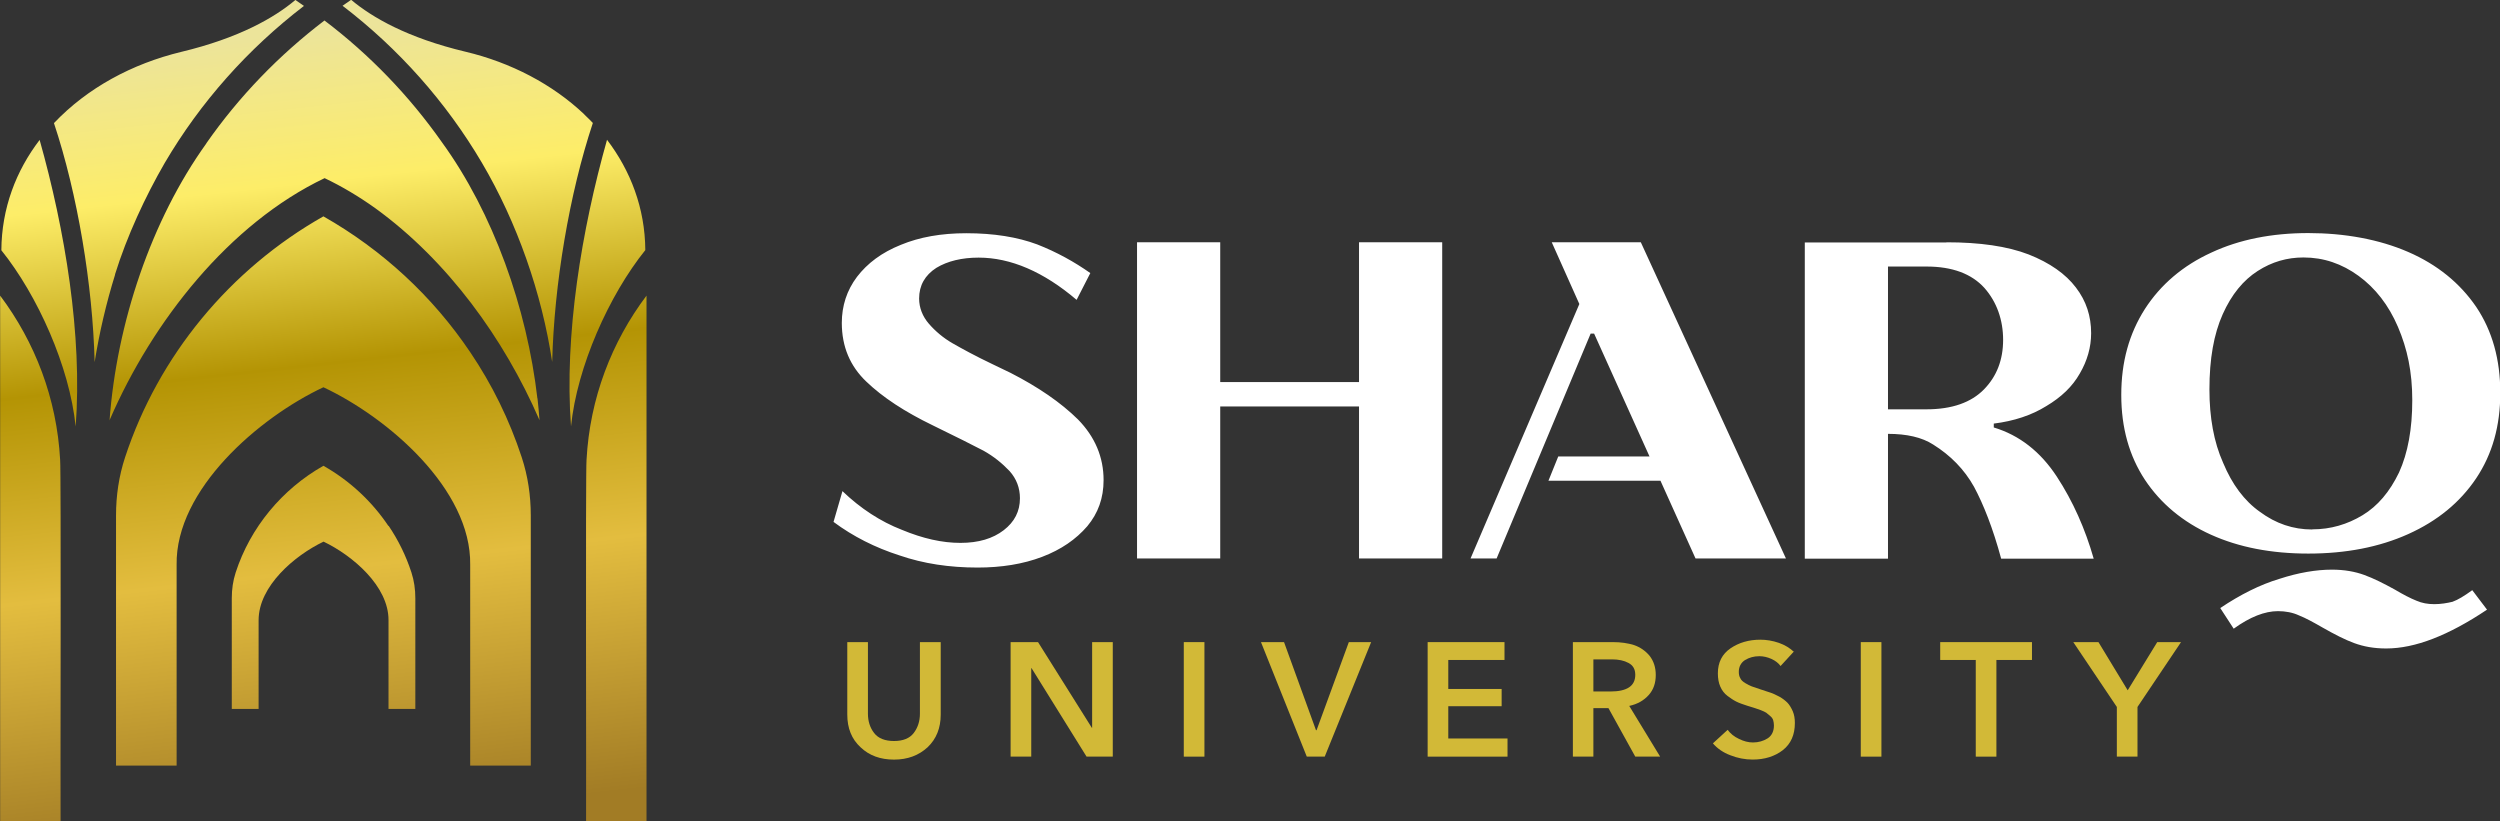 <svg width="210" height="69" viewBox="0 0 210 69" fill="none" xmlns="http://www.w3.org/2000/svg">
<rect x="0" y="0" width="210" height="69" fill="#333333" stroke="none"/>
<g clip-path="url(#clip0_3_680)">
<path fill-rule="evenodd" clip-rule="evenodd" d="M37.103 11.915C37.103 11.915 37.103 11.915 37.103 11.928C37.103 11.928 37.103 11.928 37.103 11.915ZM0 68.997H5.089C5.064 67.06 5.14 39.588 5.051 38.626C4.772 33.466 2.937 28.731 0.013 24.833V68.997H0ZM49.218 68.997H54.307V24.833C51.37 28.731 49.547 33.466 49.269 38.626C49.18 39.525 49.256 67.148 49.231 68.997H49.218ZM49.092 9.629C49.332 9.854 49.573 10.091 49.8 10.329C47.813 16.313 46.547 23.909 46.383 30.405C45.509 24.608 43.433 18.687 40.483 13.677C40.509 13.689 40.521 13.702 40.483 13.677C37.471 8.567 33.483 4.082 28.774 0.484C29.014 0.322 29.255 0.159 29.495 -0.016C31.268 1.471 34.23 3.183 39.104 4.345C42.889 5.244 46.408 7.068 49.092 9.617V9.629ZM54.206 21.01C51.168 24.783 48.471 30.805 47.965 35.815C47.383 28.144 48.864 19.286 50.99 11.741C52.965 14.339 54.181 17.475 54.206 21.01ZM32.622 44.173C31.23 42.099 29.356 40.362 27.166 39.126C23.685 41.099 21.027 44.31 19.799 48.083C19.571 48.783 19.47 49.508 19.47 50.245V59.552H21.723V52.094C21.723 49.233 24.748 46.659 27.179 45.497C29.609 46.659 32.648 49.233 32.635 52.094V59.552H34.888V50.245C34.888 49.508 34.787 48.783 34.559 48.083C34.103 46.684 33.458 45.372 32.648 44.173H32.622ZM39.496 29.581C36.344 24.896 32.116 20.985 27.166 18.174C19.305 22.622 13.305 29.893 10.507 38.413C9.988 39.988 9.747 41.637 9.747 43.286V64.312H14.836V47.446C14.735 41.112 21.761 35.065 27.166 32.529C32.572 35.065 39.597 41.087 39.496 47.446V64.312H44.585V43.286C44.585 41.637 44.344 39.988 43.825 38.413C42.787 35.253 41.332 32.292 39.496 29.581ZM9.671 23.059C8.925 25.458 8.342 27.957 7.95 30.418C7.785 23.921 6.519 16.313 4.532 10.341C7.342 7.38 11.102 5.356 15.229 4.357C20.077 3.195 23.052 1.484 24.812 -0.003C25.052 0.159 25.293 0.322 25.533 0.497C20.824 4.107 16.837 8.58 13.836 13.689C13.849 13.689 13.862 13.664 13.836 13.689C12.203 16.513 10.659 19.836 9.659 23.059H9.671ZM45.155 33.466C45.155 33.466 45.155 33.504 45.155 33.516C45.218 34.116 45.281 34.715 45.319 35.303C45.319 35.278 45.294 35.253 45.294 35.24C42.344 28.456 37.61 21.898 31.521 17.487C30.154 16.513 28.736 15.663 27.267 14.964C19.254 18.787 12.811 26.982 9.228 35.24C9.228 35.265 9.203 35.29 9.203 35.315C9.798 27.157 12.71 18.487 17.33 12.053C17.33 12.053 17.33 12.053 17.33 12.04C20.077 8.105 23.432 4.632 27.255 1.721C31.052 4.594 34.382 8.055 37.116 11.94C37.116 11.94 37.116 11.94 37.116 11.953C37.116 11.953 37.116 11.953 37.116 11.94C41.433 17.887 44.269 25.883 45.142 33.479L45.155 33.466ZM0.114 21.023C0.139 17.487 1.342 14.352 3.329 11.753C5.456 19.299 6.937 28.169 6.355 35.827C5.848 30.805 3.152 24.796 0.114 21.023Z" fill="url(#paint0_linear_3_680)"/>
<path fill-rule="evenodd" clip-rule="evenodd" d="M70.75 41.241C72.282 42.715 73.978 43.815 75.75 44.502C77.522 45.239 79.143 45.602 80.674 45.602C82.206 45.602 83.396 45.239 84.308 44.54C85.219 43.84 85.675 42.953 85.675 41.853C85.675 40.992 85.384 40.217 84.801 39.567C84.181 38.918 83.485 38.343 82.611 37.856C81.738 37.406 80.295 36.669 78.358 35.732C76.003 34.595 74.142 33.371 72.775 32.059C71.408 30.759 70.712 29.123 70.712 27.124C70.712 25.7 71.13 24.388 71.99 23.251C72.864 22.114 74.054 21.215 75.674 20.565C77.244 19.915 79.067 19.591 81.168 19.591C83.485 19.591 85.472 19.915 87.118 20.528C88.776 21.177 90.257 22.002 91.587 22.939L90.435 25.188C87.662 22.826 84.89 21.64 82.206 21.64C80.801 21.64 79.599 21.927 78.649 22.502C77.7 23.114 77.206 23.976 77.206 25.075C77.206 25.85 77.497 26.587 78.029 27.199C78.56 27.811 79.231 28.386 80.016 28.836C80.801 29.285 81.915 29.898 83.358 30.585L84.89 31.322C87.207 32.509 89.105 33.808 90.549 35.232C91.992 36.706 92.701 38.418 92.701 40.329C92.701 41.841 92.245 43.103 91.333 44.202C90.384 45.302 89.143 46.164 87.536 46.776C85.928 47.388 84.105 47.675 82.118 47.675C79.763 47.675 77.573 47.35 75.548 46.651C73.522 46.001 71.661 45.064 70.016 43.84L70.763 41.266L70.75 41.241ZM95.511 20.353H102.499V32.096H114.158V20.353H121.145V46.913H114.158V34.145H102.499V46.913H95.511V20.353ZM150.033 46.913H142.425L133.906 28.023H133.614L125.715 46.913H123.525L132.665 25.537L130.348 20.353H137.83L150.02 46.913H150.033ZM138.56 38.343H130.893L130.07 40.379H139.478L138.56 38.343ZM158.591 34.383H161.819C163.971 34.383 165.578 33.808 166.654 32.709C167.73 31.609 168.262 30.222 168.262 28.548C168.262 26.874 167.73 25.363 166.692 24.188C165.616 23.001 164.009 22.389 161.819 22.389H158.591V34.383ZM163.515 20.353C166.287 20.353 168.604 20.677 170.414 21.377C172.186 22.077 173.516 23.014 174.376 24.151C175.25 25.288 175.655 26.562 175.655 27.986C175.655 29.173 175.326 30.31 174.705 31.372C174.085 32.471 173.136 33.371 171.895 34.108C170.655 34.882 169.174 35.37 167.477 35.582V35.907C169.629 36.556 171.401 37.943 172.769 40.029C174.136 42.116 175.161 44.44 175.87 46.926H168.097C167.401 44.352 166.604 42.353 165.819 40.892C164.996 39.417 163.831 38.243 162.388 37.343C161.439 36.731 160.16 36.444 158.591 36.444V46.926H151.603V20.365H163.502L163.515 20.353ZM193.897 46.501C190.795 46.501 188.073 45.976 185.719 44.914C183.364 43.852 181.503 42.303 180.174 40.304C178.858 38.305 178.187 35.944 178.187 33.171C178.187 30.397 178.845 28.036 180.174 25.95C181.491 23.913 183.352 22.314 185.757 21.215C188.111 20.115 190.846 19.578 193.897 19.578C196.947 19.578 199.846 20.103 202.289 21.165C204.733 22.227 206.631 23.776 207.999 25.775C209.366 27.811 210.024 30.222 210.024 32.996C210.024 35.769 209.366 38.13 207.999 40.179C206.631 42.216 204.733 43.765 202.289 44.864C199.846 45.964 197.036 46.501 193.897 46.501ZM186.504 51.074C188.2 49.937 189.846 49.112 191.466 48.625C193.074 48.1 194.567 47.85 195.884 47.85C196.922 47.85 197.821 48.013 198.606 48.3C199.391 48.587 200.213 49 201.163 49.524C201.859 49.937 202.479 50.261 202.986 50.461C203.441 50.661 203.935 50.749 204.479 50.749C205.024 50.749 205.555 50.661 206.011 50.549C206.467 50.386 206.999 50.062 207.67 49.574L208.91 51.211C205.682 53.372 202.872 54.472 200.441 54.472C199.403 54.472 198.542 54.309 197.757 54.022C196.973 53.735 196.099 53.285 195.112 52.723C194.327 52.273 193.669 51.911 193.124 51.698C192.593 51.448 191.972 51.336 191.352 51.336C190.238 51.336 188.997 51.823 187.63 52.81L186.516 51.099L186.504 51.074ZM194.238 44.465C195.77 44.465 197.175 44.052 198.454 43.278C199.732 42.503 200.732 41.316 201.517 39.692C202.264 38.056 202.631 36.019 202.631 33.62C202.631 31.222 202.213 29.298 201.429 27.461C200.644 25.625 199.53 24.201 198.125 23.176C196.719 22.152 195.188 21.627 193.491 21.627C192.124 21.627 190.846 21.989 189.643 22.764C188.44 23.538 187.453 24.725 186.706 26.399C185.959 28.073 185.592 30.147 185.592 32.721C185.592 35.045 185.959 37.131 186.744 38.88C187.491 40.679 188.516 42.066 189.846 43.003C191.162 43.977 192.618 44.477 194.226 44.477L194.238 44.465Z" fill="white"/>
<path fill-rule="evenodd" clip-rule="evenodd" d="M79.02 53.938V60.022C79.02 61.159 78.653 62.071 77.919 62.77C77.172 63.457 76.236 63.807 75.096 63.807C73.957 63.807 73.02 63.47 72.286 62.77C71.539 62.083 71.172 61.171 71.172 60.022V53.938H72.906V59.947C72.906 60.584 73.083 61.134 73.425 61.571C73.767 62.021 74.337 62.245 75.096 62.245C75.856 62.245 76.413 62.021 76.754 61.571C77.096 61.121 77.273 60.584 77.273 59.947V53.938H79.008H79.02Z" fill="#D2B937"/>
<path fill-rule="evenodd" clip-rule="evenodd" d="M84.891 63.557V53.938H87.195L91.714 61.134H91.739V53.938H93.473V63.557H91.271L86.65 56.124H86.625V63.557H84.891Z" fill="#D2B937"/>
<path d="M101.172 53.938H99.438V63.557H101.172V53.938Z" fill="#D2B937"/>
<path fill-rule="evenodd" clip-rule="evenodd" d="M109.77 63.557L105.922 53.938H107.859L110.542 61.334H110.593L113.302 53.938H115.176L111.277 63.557H109.77Z" fill="#D2B937"/>
<path fill-rule="evenodd" clip-rule="evenodd" d="M119.922 63.557V53.938H126.378V55.437H121.656V57.873H126.137V59.322H121.656V62.033H126.631V63.557H119.922Z" fill="#D2B937"/>
<path fill-rule="evenodd" clip-rule="evenodd" d="M132.122 63.557V53.938H135.502C136.148 53.938 136.743 54.025 137.262 54.187C137.768 54.362 138.211 54.662 138.565 55.087C138.907 55.524 139.084 56.061 139.084 56.699C139.084 57.373 138.895 57.935 138.49 58.385C138.084 58.835 137.553 59.147 136.856 59.297L139.452 63.557H137.363L135.11 59.484H133.844V63.557H132.109H132.122ZM133.856 58.085H135.274C136.667 58.085 137.363 57.623 137.363 56.686C137.363 56.211 137.173 55.886 136.793 55.687C136.426 55.487 135.958 55.387 135.413 55.387H133.844V58.085H133.856Z" fill="#D2B937"/>
<path fill-rule="evenodd" clip-rule="evenodd" d="M150.693 54.721L149.567 55.946C149.389 55.696 149.124 55.496 148.794 55.346C148.453 55.196 148.124 55.121 147.782 55.121C147.326 55.121 146.934 55.234 146.579 55.446C146.237 55.671 146.06 56.008 146.06 56.433C146.06 56.645 146.098 56.833 146.187 56.97C146.25 57.12 146.389 57.258 146.604 57.382C146.794 57.507 146.972 57.582 147.149 57.657C147.326 57.72 147.579 57.807 147.921 57.92C148.237 58.02 148.516 58.107 148.719 58.182C148.921 58.244 149.174 58.369 149.465 58.519C149.757 58.682 149.972 58.857 150.149 59.032C150.314 59.206 150.465 59.456 150.592 59.744C150.719 60.043 150.769 60.368 150.769 60.731C150.769 61.718 150.44 62.467 149.769 63.004C149.098 63.529 148.238 63.804 147.225 63.804C146.579 63.804 145.946 63.679 145.351 63.442C144.744 63.217 144.25 62.867 143.883 62.442L145.123 61.305C145.351 61.618 145.668 61.88 146.073 62.067C146.478 62.267 146.858 62.367 147.25 62.367C147.718 62.367 148.136 62.242 148.491 62.017C148.832 61.792 149.01 61.418 149.01 60.943C149.01 60.781 148.984 60.631 148.946 60.493C148.908 60.368 148.82 60.243 148.693 60.143C148.567 60.043 148.465 59.944 148.364 59.868C148.263 59.806 148.111 59.731 147.883 59.644C147.655 59.556 147.465 59.506 147.377 59.469C147.275 59.431 147.073 59.369 146.769 59.281C146.427 59.169 146.123 59.069 145.87 58.944C145.617 58.819 145.377 58.657 145.111 58.457C144.845 58.257 144.642 57.995 144.503 57.67C144.364 57.357 144.301 56.983 144.301 56.558C144.301 55.646 144.655 54.946 145.364 54.459C146.06 53.984 146.896 53.734 147.87 53.734C148.377 53.734 148.908 53.822 149.415 53.997C149.921 54.172 150.352 54.434 150.706 54.771L150.693 54.721Z" fill="#D2B937"/>
<path d="M158.039 53.938H156.305V63.557H158.039V53.938Z" fill="#D2B937"/>
<path fill-rule="evenodd" clip-rule="evenodd" d="M165.964 63.557V55.437H162.977V53.938H170.686V55.437H167.698V63.557H165.964Z" fill="#D2B937"/>
<path fill-rule="evenodd" clip-rule="evenodd" d="M177.815 63.557V59.385L174.156 53.938H176.27L178.726 57.985L181.207 53.938H183.207L179.549 59.385V63.557H177.815Z" fill="#D2B937"/>
</g>
<defs>
<linearGradient id="paint0_linear_3_680" x1="22.356" y1="3.058" x2="29.682" y2="68.956" gradientUnits="userSpaceOnUse">
<stop stop-color="#ECE49A"/>
<stop offset="0.19" stop-color="#FDED68"/>
<stop offset="0.42" stop-color="#B49404"/>
<stop offset="0.68" stop-color="#E3BD3F"/>
<stop offset="1" stop-color="#A27C25"/>
</linearGradient>
<clipPath id="clip0_3_680">
<rect width="210" height="69" fill="white"/>
</clipPath>
</defs>
</svg>
